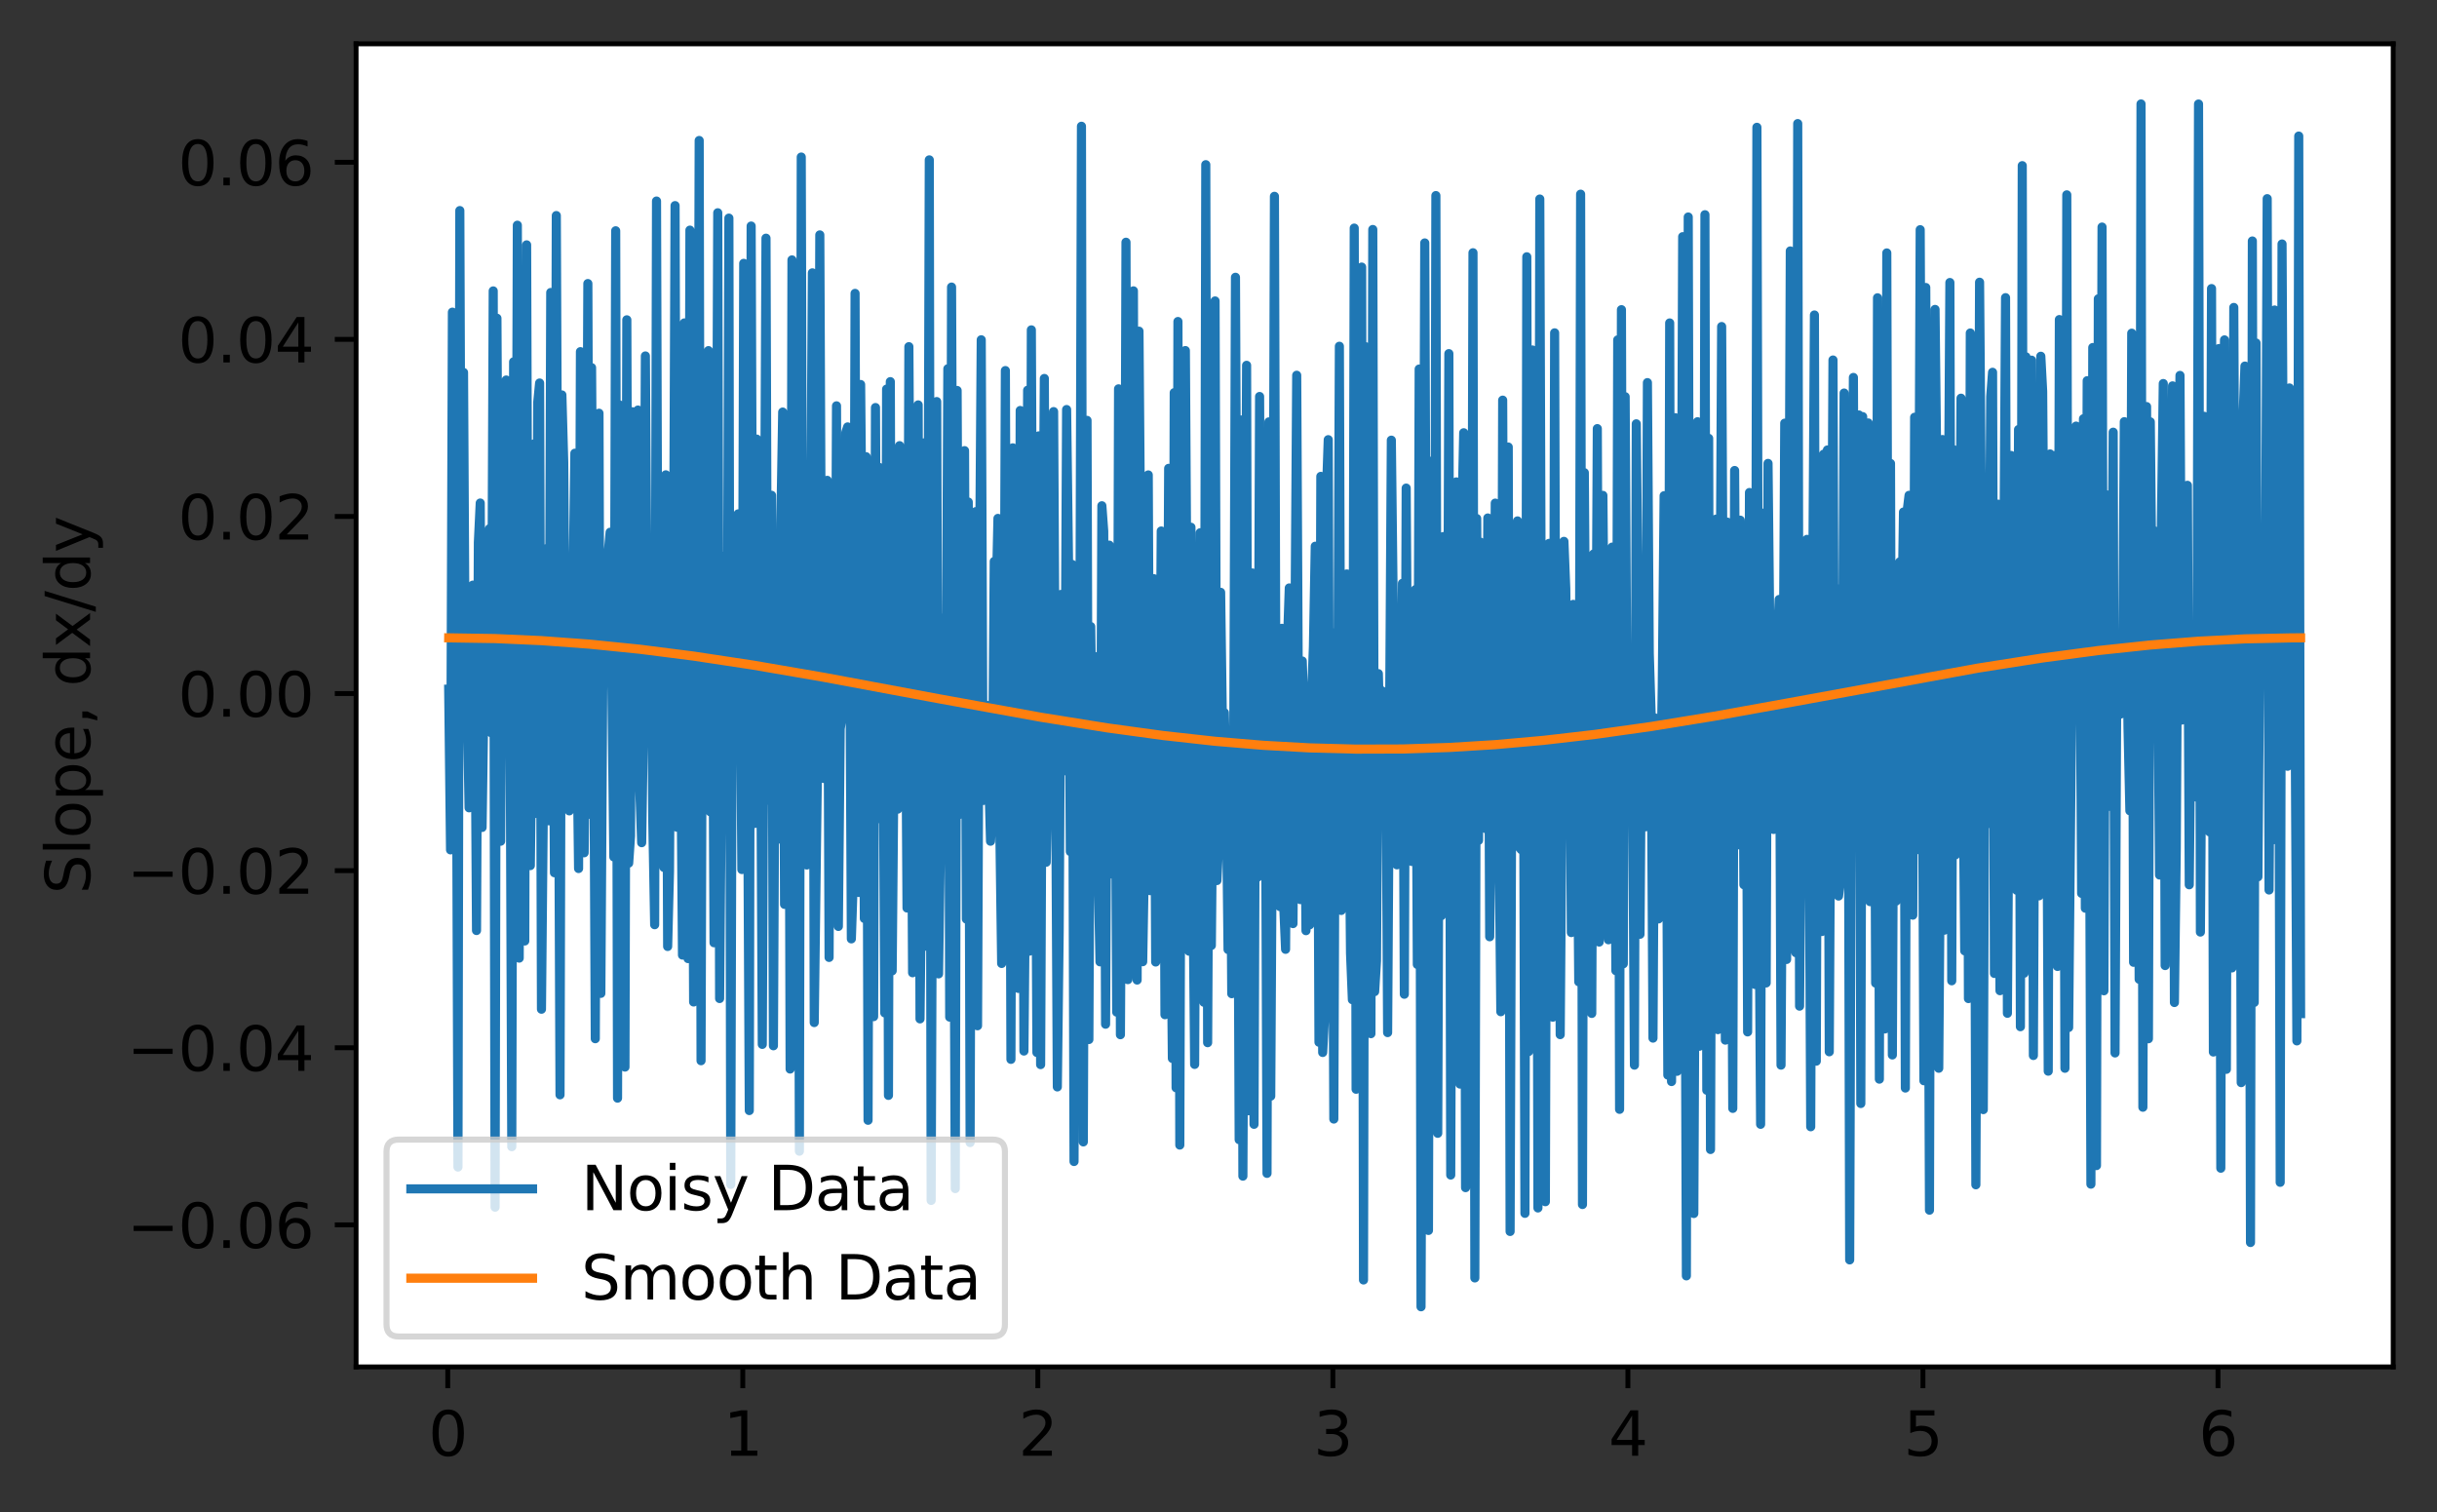 <?xml version="1.0" encoding="utf-8" standalone="no"?>
<!DOCTYPE svg PUBLIC "-//W3C//DTD SVG 1.1//EN"
  "http://www.w3.org/Graphics/SVG/1.1/DTD/svg11.dtd">
<svg xmlns:xlink="http://www.w3.org/1999/xlink" width="400.523pt" height="248.518pt" viewBox="0 0 400.523 248.518" xmlns="http://www.w3.org/2000/svg" version="1.1">
 <rect x="0" y="0" width="400.523" height="248.518" fill="#333333" stroke="none"/>
 <defs>
  <style type="text/css">*{stroke-linejoin: round; stroke-linecap: butt}</style>
 </defs>
 <g id="figure_1">
  <g id="patch_1">
   <path d="M 0 248.518 
L 400.523 248.518 
L 400.523 0 
L 0 0 
L 0 248.518 
z
" style="fill: none"/>
  </g>
  <g id="axes_1">
   <g id="patch_2">
    <path d="M 58.523 224.64 
L 393.323 224.64 
L 393.323 7.2 
L 58.523 7.2 
z
" style="fill: #ffffff"/>
   </g>
   <g id="matplotlib.axis_1">
    <g id="xtick_1">
     <g id="line2d_1">
      <defs>
       <path id="mad107c08b7" d="M 0 0 
L 0 3.5 
" style="stroke: #000000; stroke-width: 0.8"/>
      </defs>
      <g>
       <use xlink:href="#mad107c08b7" x="73.589" y="224.64" style="stroke: #000000; stroke-width: 0.8"/>
      </g>
     </g>
     <g id="text_1">
      <!-- 0 -->
      <g transform="translate(70.408 239.238)scale(0.1 -0.1)">
       <defs>
        <path id="DejaVuSans-30" d="M 2034 4250 
Q 1547 4250 1301 3770 
Q 1056 3291 1056 2328 
Q 1056 1369 1301 889 
Q 1547 409 2034 409 
Q 2525 409 2770 889 
Q 3016 1369 3016 2328 
Q 3016 3291 2770 3770 
Q 2525 4250 2034 4250 
z
M 2034 4750 
Q 2819 4750 3233 4129 
Q 3647 3509 3647 2328 
Q 3647 1150 3233 529 
Q 2819 -91 2034 -91 
Q 1250 -91 836 529 
Q 422 1150 422 2328 
Q 422 3509 836 4129 
Q 1250 4750 2034 4750 
z
" transform="scale(0.016)"/>
       </defs>
       <use xlink:href="#DejaVuSans-30"/>
      </g>
     </g>
    </g>
    <g id="xtick_2">
     <g id="line2d_2">
      <g>
       <use xlink:href="#mad107c08b7" x="122.079" y="224.64" style="stroke: #000000; stroke-width: 0.8"/>
      </g>
     </g>
     <g id="text_2">
      <!-- 1 -->
      <g transform="translate(118.897 239.238)scale(0.1 -0.1)">
       <defs>
        <path id="DejaVuSans-31" d="M 794 531 
L 1825 531 
L 1825 4091 
L 703 3866 
L 703 4441 
L 1819 4666 
L 2450 4666 
L 2450 531 
L 3481 531 
L 3481 0 
L 794 0 
L 794 531 
z
" transform="scale(0.016)"/>
       </defs>
       <use xlink:href="#DejaVuSans-31"/>
      </g>
     </g>
    </g>
    <g id="xtick_3">
     <g id="line2d_3">
      <g>
       <use xlink:href="#mad107c08b7" x="170.568" y="224.64" style="stroke: #000000; stroke-width: 0.8"/>
      </g>
     </g>
     <g id="text_3">
      <!-- 2 -->
      <g transform="translate(167.387 239.238)scale(0.1 -0.1)">
       <defs>
        <path id="DejaVuSans-32" d="M 1228 531 
L 3431 531 
L 3431 0 
L 469 0 
L 469 531 
Q 828 903 1448 1529 
Q 2069 2156 2228 2338 
Q 2531 2678 2651 2914 
Q 2772 3150 2772 3378 
Q 2772 3750 2511 3984 
Q 2250 4219 1831 4219 
Q 1534 4219 1204 4116 
Q 875 4013 500 3803 
L 500 4441 
Q 881 4594 1212 4672 
Q 1544 4750 1819 4750 
Q 2544 4750 2975 4387 
Q 3406 4025 3406 3419 
Q 3406 3131 3298 2873 
Q 3191 2616 2906 2266 
Q 2828 2175 2409 1742 
Q 1991 1309 1228 531 
z
" transform="scale(0.016)"/>
       </defs>
       <use xlink:href="#DejaVuSans-32"/>
      </g>
     </g>
    </g>
    <g id="xtick_4">
     <g id="line2d_4">
      <g>
       <use xlink:href="#mad107c08b7" x="219.058" y="224.64" style="stroke: #000000; stroke-width: 0.8"/>
      </g>
     </g>
     <g id="text_4">
      <!-- 3 -->
      <g transform="translate(215.876 239.238)scale(0.1 -0.1)">
       <defs>
        <path id="DejaVuSans-33" d="M 2597 2516 
Q 3050 2419 3304 2112 
Q 3559 1806 3559 1356 
Q 3559 666 3084 287 
Q 2609 -91 1734 -91 
Q 1441 -91 1130 -33 
Q 819 25 488 141 
L 488 750 
Q 750 597 1062 519 
Q 1375 441 1716 441 
Q 2309 441 2620 675 
Q 2931 909 2931 1356 
Q 2931 1769 2642 2001 
Q 2353 2234 1838 2234 
L 1294 2234 
L 1294 2753 
L 1863 2753 
Q 2328 2753 2575 2939 
Q 2822 3125 2822 3475 
Q 2822 3834 2567 4026 
Q 2313 4219 1838 4219 
Q 1578 4219 1281 4162 
Q 984 4106 628 3988 
L 628 4550 
Q 988 4650 1302 4700 
Q 1616 4750 1894 4750 
Q 2613 4750 3031 4423 
Q 3450 4097 3450 3541 
Q 3450 3153 3228 2886 
Q 3006 2619 2597 2516 
z
" transform="scale(0.016)"/>
       </defs>
       <use xlink:href="#DejaVuSans-33"/>
      </g>
     </g>
    </g>
    <g id="xtick_5">
     <g id="line2d_5">
      <g>
       <use xlink:href="#mad107c08b7" x="267.547" y="224.64" style="stroke: #000000; stroke-width: 0.8"/>
      </g>
     </g>
     <g id="text_5">
      <!-- 4 -->
      <g transform="translate(264.366 239.238)scale(0.1 -0.1)">
       <defs>
        <path id="DejaVuSans-34" d="M 2419 4116 
L 825 1625 
L 2419 1625 
L 2419 4116 
z
M 2253 4666 
L 3047 4666 
L 3047 1625 
L 3713 1625 
L 3713 1100 
L 3047 1100 
L 3047 0 
L 2419 0 
L 2419 1100 
L 313 1100 
L 313 1709 
L 2253 4666 
z
" transform="scale(0.016)"/>
       </defs>
       <use xlink:href="#DejaVuSans-34"/>
      </g>
     </g>
    </g>
    <g id="xtick_6">
     <g id="line2d_6">
      <g>
       <use xlink:href="#mad107c08b7" x="316.037" y="224.64" style="stroke: #000000; stroke-width: 0.8"/>
      </g>
     </g>
     <g id="text_6">
      <!-- 5 -->
      <g transform="translate(312.855 239.238)scale(0.1 -0.1)">
       <defs>
        <path id="DejaVuSans-35" d="M 691 4666 
L 3169 4666 
L 3169 4134 
L 1269 4134 
L 1269 2991 
Q 1406 3038 1543 3061 
Q 1681 3084 1819 3084 
Q 2600 3084 3056 2656 
Q 3513 2228 3513 1497 
Q 3513 744 3044 326 
Q 2575 -91 1722 -91 
Q 1428 -91 1123 -41 
Q 819 9 494 109 
L 494 744 
Q 775 591 1075 516 
Q 1375 441 1709 441 
Q 2250 441 2565 725 
Q 2881 1009 2881 1497 
Q 2881 1984 2565 2268 
Q 2250 2553 1709 2553 
Q 1456 2553 1204 2497 
Q 953 2441 691 2322 
L 691 4666 
z
" transform="scale(0.016)"/>
       </defs>
       <use xlink:href="#DejaVuSans-35"/>
      </g>
     </g>
    </g>
    <g id="xtick_7">
     <g id="line2d_7">
      <g>
       <use xlink:href="#mad107c08b7" x="364.526" y="224.64" style="stroke: #000000; stroke-width: 0.8"/>
      </g>
     </g>
     <g id="text_7">
      <!-- 6 -->
      <g transform="translate(361.345 239.238)scale(0.1 -0.1)">
       <defs>
        <path id="DejaVuSans-36" d="M 2113 2584 
Q 1688 2584 1439 2293 
Q 1191 2003 1191 1497 
Q 1191 994 1439 701 
Q 1688 409 2113 409 
Q 2538 409 2786 701 
Q 3034 994 3034 1497 
Q 3034 2003 2786 2293 
Q 2538 2584 2113 2584 
z
M 3366 4563 
L 3366 3988 
Q 3128 4100 2886 4159 
Q 2644 4219 2406 4219 
Q 1781 4219 1451 3797 
Q 1122 3375 1075 2522 
Q 1259 2794 1537 2939 
Q 1816 3084 2150 3084 
Q 2853 3084 3261 2657 
Q 3669 2231 3669 1497 
Q 3669 778 3244 343 
Q 2819 -91 2113 -91 
Q 1303 -91 875 529 
Q 447 1150 447 2328 
Q 447 3434 972 4092 
Q 1497 4750 2381 4750 
Q 2619 4750 2861 4703 
Q 3103 4656 3366 4563 
z
" transform="scale(0.016)"/>
       </defs>
       <use xlink:href="#DejaVuSans-36"/>
      </g>
     </g>
    </g>
   </g>
   <g id="matplotlib.axis_2">
    <g id="ytick_1">
     <g id="line2d_8">
      <defs>
       <path id="mfb784dd38a" d="M 0 0 
L -3.5 0 
" style="stroke: #000000; stroke-width: 0.8"/>
      </defs>
      <g>
       <use xlink:href="#mfb784dd38a" x="58.523" y="201.29" style="stroke: #000000; stroke-width: 0.8"/>
      </g>
     </g>
     <g id="text_8">
      <!-- −0.06 -->
      <g transform="translate(20.878 205.089)scale(0.1 -0.1)">
       <defs>
        <path id="DejaVuSans-2212" d="M 678 2272 
L 4684 2272 
L 4684 1741 
L 678 1741 
L 678 2272 
z
" transform="scale(0.016)"/>
        <path id="DejaVuSans-2e" d="M 684 794 
L 1344 794 
L 1344 0 
L 684 0 
L 684 794 
z
" transform="scale(0.016)"/>
       </defs>
       <use xlink:href="#DejaVuSans-2212"/>
       <use xlink:href="#DejaVuSans-30" x="83.789"/>
       <use xlink:href="#DejaVuSans-2e" x="147.412"/>
       <use xlink:href="#DejaVuSans-30" x="179.199"/>
       <use xlink:href="#DejaVuSans-36" x="242.822"/>
      </g>
     </g>
    </g>
    <g id="ytick_2">
     <g id="line2d_9">
      <g>
       <use xlink:href="#mfb784dd38a" x="58.523" y="172.186" style="stroke: #000000; stroke-width: 0.8"/>
      </g>
     </g>
     <g id="text_9">
      <!-- −0.04 -->
      <g transform="translate(20.878 175.985)scale(0.1 -0.1)">
       <use xlink:href="#DejaVuSans-2212"/>
       <use xlink:href="#DejaVuSans-30" x="83.789"/>
       <use xlink:href="#DejaVuSans-2e" x="147.412"/>
       <use xlink:href="#DejaVuSans-30" x="179.199"/>
       <use xlink:href="#DejaVuSans-34" x="242.822"/>
      </g>
     </g>
    </g>
    <g id="ytick_3">
     <g id="line2d_10">
      <g>
       <use xlink:href="#mfb784dd38a" x="58.523" y="143.081" style="stroke: #000000; stroke-width: 0.8"/>
      </g>
     </g>
     <g id="text_10">
      <!-- −0.02 -->
      <g transform="translate(20.878 146.88)scale(0.1 -0.1)">
       <use xlink:href="#DejaVuSans-2212"/>
       <use xlink:href="#DejaVuSans-30" x="83.789"/>
       <use xlink:href="#DejaVuSans-2e" x="147.412"/>
       <use xlink:href="#DejaVuSans-30" x="179.199"/>
       <use xlink:href="#DejaVuSans-32" x="242.822"/>
      </g>
     </g>
    </g>
    <g id="ytick_4">
     <g id="line2d_11">
      <g>
       <use xlink:href="#mfb784dd38a" x="58.523" y="113.977" style="stroke: #000000; stroke-width: 0.8"/>
      </g>
     </g>
     <g id="text_11">
      <!-- 0.00 -->
      <g transform="translate(29.258 117.776)scale(0.1 -0.1)">
       <use xlink:href="#DejaVuSans-30"/>
       <use xlink:href="#DejaVuSans-2e" x="63.623"/>
       <use xlink:href="#DejaVuSans-30" x="95.41"/>
       <use xlink:href="#DejaVuSans-30" x="159.033"/>
      </g>
     </g>
    </g>
    <g id="ytick_5">
     <g id="line2d_12">
      <g>
       <use xlink:href="#mfb784dd38a" x="58.523" y="84.872" style="stroke: #000000; stroke-width: 0.8"/>
      </g>
     </g>
     <g id="text_12">
      <!-- 0.02 -->
      <g transform="translate(29.258 88.672)scale(0.1 -0.1)">
       <use xlink:href="#DejaVuSans-30"/>
       <use xlink:href="#DejaVuSans-2e" x="63.623"/>
       <use xlink:href="#DejaVuSans-30" x="95.41"/>
       <use xlink:href="#DejaVuSans-32" x="159.033"/>
      </g>
     </g>
    </g>
    <g id="ytick_6">
     <g id="line2d_13">
      <g>
       <use xlink:href="#mfb784dd38a" x="58.523" y="55.768" style="stroke: #000000; stroke-width: 0.8"/>
      </g>
     </g>
     <g id="text_13">
      <!-- 0.04 -->
      <g transform="translate(29.258 59.567)scale(0.1 -0.1)">
       <use xlink:href="#DejaVuSans-30"/>
       <use xlink:href="#DejaVuSans-2e" x="63.623"/>
       <use xlink:href="#DejaVuSans-30" x="95.41"/>
       <use xlink:href="#DejaVuSans-34" x="159.033"/>
      </g>
     </g>
    </g>
    <g id="ytick_7">
     <g id="line2d_14">
      <g>
       <use xlink:href="#mfb784dd38a" x="58.523" y="26.663" style="stroke: #000000; stroke-width: 0.8"/>
      </g>
     </g>
     <g id="text_14">
      <!-- 0.06 -->
      <g transform="translate(29.258 30.463)scale(0.1 -0.1)">
       <use xlink:href="#DejaVuSans-30"/>
       <use xlink:href="#DejaVuSans-2e" x="63.623"/>
       <use xlink:href="#DejaVuSans-30" x="95.41"/>
       <use xlink:href="#DejaVuSans-36" x="159.033"/>
      </g>
     </g>
    </g>
    <g id="text_15">
     <!-- Slope, dx/dy -->
     <g transform="translate(14.798 146.923)rotate(-90)scale(0.1 -0.1)">
      <defs>
       <path id="DejaVuSans-53" d="M 3425 4513 
L 3425 3897 
Q 3066 4069 2747 4153 
Q 2428 4238 2131 4238 
Q 1616 4238 1336 4038 
Q 1056 3838 1056 3469 
Q 1056 3159 1242 3001 
Q 1428 2844 1947 2747 
L 2328 2669 
Q 3034 2534 3370 2195 
Q 3706 1856 3706 1288 
Q 3706 609 3251 259 
Q 2797 -91 1919 -91 
Q 1588 -91 1214 -16 
Q 841 59 441 206 
L 441 856 
Q 825 641 1194 531 
Q 1563 422 1919 422 
Q 2459 422 2753 634 
Q 3047 847 3047 1241 
Q 3047 1584 2836 1778 
Q 2625 1972 2144 2069 
L 1759 2144 
Q 1053 2284 737 2584 
Q 422 2884 422 3419 
Q 422 4038 858 4394 
Q 1294 4750 2059 4750 
Q 2388 4750 2728 4690 
Q 3069 4631 3425 4513 
z
" transform="scale(0.016)"/>
       <path id="DejaVuSans-6c" d="M 603 4863 
L 1178 4863 
L 1178 0 
L 603 0 
L 603 4863 
z
" transform="scale(0.016)"/>
       <path id="DejaVuSans-6f" d="M 1959 3097 
Q 1497 3097 1228 2736 
Q 959 2375 959 1747 
Q 959 1119 1226 758 
Q 1494 397 1959 397 
Q 2419 397 2687 759 
Q 2956 1122 2956 1747 
Q 2956 2369 2687 2733 
Q 2419 3097 1959 3097 
z
M 1959 3584 
Q 2709 3584 3137 3096 
Q 3566 2609 3566 1747 
Q 3566 888 3137 398 
Q 2709 -91 1959 -91 
Q 1206 -91 779 398 
Q 353 888 353 1747 
Q 353 2609 779 3096 
Q 1206 3584 1959 3584 
z
" transform="scale(0.016)"/>
       <path id="DejaVuSans-70" d="M 1159 525 
L 1159 -1331 
L 581 -1331 
L 581 3500 
L 1159 3500 
L 1159 2969 
Q 1341 3281 1617 3432 
Q 1894 3584 2278 3584 
Q 2916 3584 3314 3078 
Q 3713 2572 3713 1747 
Q 3713 922 3314 415 
Q 2916 -91 2278 -91 
Q 1894 -91 1617 61 
Q 1341 213 1159 525 
z
M 3116 1747 
Q 3116 2381 2855 2742 
Q 2594 3103 2138 3103 
Q 1681 3103 1420 2742 
Q 1159 2381 1159 1747 
Q 1159 1113 1420 752 
Q 1681 391 2138 391 
Q 2594 391 2855 752 
Q 3116 1113 3116 1747 
z
" transform="scale(0.016)"/>
       <path id="DejaVuSans-65" d="M 3597 1894 
L 3597 1613 
L 953 1613 
Q 991 1019 1311 708 
Q 1631 397 2203 397 
Q 2534 397 2845 478 
Q 3156 559 3463 722 
L 3463 178 
Q 3153 47 2828 -22 
Q 2503 -91 2169 -91 
Q 1331 -91 842 396 
Q 353 884 353 1716 
Q 353 2575 817 3079 
Q 1281 3584 2069 3584 
Q 2775 3584 3186 3129 
Q 3597 2675 3597 1894 
z
M 3022 2063 
Q 3016 2534 2758 2815 
Q 2500 3097 2075 3097 
Q 1594 3097 1305 2825 
Q 1016 2553 972 2059 
L 3022 2063 
z
" transform="scale(0.016)"/>
       <path id="DejaVuSans-2c" d="M 750 794 
L 1409 794 
L 1409 256 
L 897 -744 
L 494 -744 
L 750 256 
L 750 794 
z
" transform="scale(0.016)"/>
       <path id="DejaVuSans-20" transform="scale(0.016)"/>
       <path id="DejaVuSans-64" d="M 2906 2969 
L 2906 4863 
L 3481 4863 
L 3481 0 
L 2906 0 
L 2906 525 
Q 2725 213 2448 61 
Q 2172 -91 1784 -91 
Q 1150 -91 751 415 
Q 353 922 353 1747 
Q 353 2572 751 3078 
Q 1150 3584 1784 3584 
Q 2172 3584 2448 3432 
Q 2725 3281 2906 2969 
z
M 947 1747 
Q 947 1113 1208 752 
Q 1469 391 1925 391 
Q 2381 391 2643 752 
Q 2906 1113 2906 1747 
Q 2906 2381 2643 2742 
Q 2381 3103 1925 3103 
Q 1469 3103 1208 2742 
Q 947 2381 947 1747 
z
" transform="scale(0.016)"/>
       <path id="DejaVuSans-78" d="M 3513 3500 
L 2247 1797 
L 3578 0 
L 2900 0 
L 1881 1375 
L 863 0 
L 184 0 
L 1544 1831 
L 300 3500 
L 978 3500 
L 1906 2253 
L 2834 3500 
L 3513 3500 
z
" transform="scale(0.016)"/>
       <path id="DejaVuSans-2f" d="M 1625 4666 
L 2156 4666 
L 531 -594 
L 0 -594 
L 1625 4666 
z
" transform="scale(0.016)"/>
       <path id="DejaVuSans-79" d="M 2059 -325 
Q 1816 -950 1584 -1140 
Q 1353 -1331 966 -1331 
L 506 -1331 
L 506 -850 
L 844 -850 
Q 1081 -850 1212 -737 
Q 1344 -625 1503 -206 
L 1606 56 
L 191 3500 
L 800 3500 
L 1894 763 
L 2988 3500 
L 3597 3500 
L 2059 -325 
z
" transform="scale(0.016)"/>
      </defs>
      <use xlink:href="#DejaVuSans-53"/>
      <use xlink:href="#DejaVuSans-6c" x="63.477"/>
      <use xlink:href="#DejaVuSans-6f" x="91.26"/>
      <use xlink:href="#DejaVuSans-70" x="152.441"/>
      <use xlink:href="#DejaVuSans-65" x="215.918"/>
      <use xlink:href="#DejaVuSans-2c" x="277.441"/>
      <use xlink:href="#DejaVuSans-20" x="309.229"/>
      <use xlink:href="#DejaVuSans-64" x="341.016"/>
      <use xlink:href="#DejaVuSans-78" x="404.492"/>
      <use xlink:href="#DejaVuSans-2f" x="463.672"/>
      <use xlink:href="#DejaVuSans-64" x="497.363"/>
      <use xlink:href="#DejaVuSans-79" x="560.84"/>
     </g>
    </g>
   </g>
   <g id="line2d_15">
    <path d="M 73.742 113.258 
L 74.047 139.67 
L 74.352 51.302 
L 74.657 93.734 
L 74.962 103.125 
L 75.266 191.795 
L 75.571 34.605 
L 75.876 118.841 
L 76.181 61.206 
L 76.486 115.973 
L 76.791 115.788 
L 77.096 132.759 
L 77.401 109.516 
L 77.706 96.164 
L 78.011 105.744 
L 78.316 152.923 
L 78.621 89.132 
L 78.926 82.668 
L 79.231 135.986 
L 79.841 93.086 
L 80.146 88.089 
L 80.451 86.881 
L 80.756 120.439 
L 81.061 47.809 
L 81.366 198.388 
L 81.671 52.299 
L 81.976 108.322 
L 82.281 138.248 
L 82.586 88.319 
L 82.891 104.01 
L 83.196 62.453 
L 83.501 80.687 
L 83.806 109.249 
L 84.111 188.45 
L 84.416 59.465 
L 84.721 133.307 
L 85.026 37.013 
L 85.331 157.458 
L 85.636 78.245 
L 85.941 102.436 
L 86.246 154.641 
L 86.551 40.241 
L 86.855 134.037 
L 87.16 142.251 
L 87.465 116.871 
L 87.77 72.951 
L 88.075 133.684 
L 88.38 66.09 
L 88.685 62.946 
L 88.99 165.855 
L 89.6 99.529 
L 89.905 90.122 
L 90.21 134.893 
L 90.515 48.07 
L 91.125 143.427 
L 91.43 35.425 
L 92.04 179.924 
L 92.345 64.904 
L 92.65 76.005 
L 92.955 117.455 
L 93.565 133.259 
L 93.87 106.792 
L 94.175 97.034 
L 94.48 74.484 
L 94.785 117.995 
L 95.09 142.734 
L 95.395 57.792 
L 95.7 108.376 
L 96.005 140.147 
L 96.31 113.134 
L 96.615 46.599 
L 96.92 133.819 
L 97.225 60.416 
L 97.53 106.558 
L 97.835 170.702 
L 98.14 91.061 
L 98.444 67.91 
L 98.749 163.253 
L 99.054 113.55 
L 99.359 94.76 
L 99.664 110.456 
L 99.969 90.754 
L 100.274 87.471 
L 100.884 140.832 
L 101.189 37.928 
L 101.494 180.47 
L 101.799 66.539 
L 102.104 67.418 
L 102.409 101.869 
L 102.714 175.363 
L 103.019 52.559 
L 103.324 141.849 
L 103.629 137.387 
L 103.934 67.662 
L 104.544 117.578 
L 104.849 67.39 
L 105.154 129.792 
L 105.459 138.489 
L 105.764 118.729 
L 106.069 58.499 
L 106.374 105.363 
L 106.679 107.419 
L 106.984 92.557 
L 107.289 135.023 
L 107.594 151.969 
L 107.899 33.04 
L 108.204 131.747 
L 108.509 92.955 
L 108.814 85.408 
L 109.119 142.558 
L 109.424 78.034 
L 109.729 155.545 
L 110.033 143.197 
L 110.338 91.415 
L 110.643 109.471 
L 110.948 33.79 
L 111.253 135.946 
L 111.558 82.857 
L 112.168 156.957 
L 112.473 53.07 
L 113.083 157.537 
L 113.388 37.821 
L 113.998 164.666 
L 114.303 118.992 
L 114.608 126.142 
L 114.913 23.087 
L 115.218 174.319 
L 115.523 74.924 
L 115.828 123.879 
L 116.133 132.998 
L 116.438 57.621 
L 116.743 133.417 
L 117.048 91.353 
L 117.353 154.934 
L 117.658 110.757 
L 117.963 34.966 
L 118.268 164.1 
L 118.573 126.42 
L 118.878 104.899 
L 119.183 91.34 
L 119.488 127.879 
L 119.793 35.847 
L 120.098 194.648 
L 120.403 87.86 
L 120.708 87.333 
L 121.013 116.268 
L 121.317 84.452 
L 121.622 102.858 
L 121.927 142.899 
L 122.232 43.28 
L 122.537 107.865 
L 122.842 122.088 
L 123.147 182.51 
L 123.452 37.149 
L 123.757 120.366 
L 124.062 135.33 
L 124.367 72.16 
L 124.672 109.756 
L 124.977 111.535 
L 125.282 171.633 
L 125.892 39.145 
L 126.197 131.507 
L 126.502 127.121 
L 126.807 81.399 
L 127.112 171.862 
L 127.417 108.916 
L 127.722 106.617 
L 128.027 137.891 
L 128.332 85.977 
L 128.637 67.719 
L 128.942 148.625 
L 129.552 68.981 
L 129.857 175.687 
L 130.162 42.714 
L 130.467 158.568 
L 130.772 71.443 
L 131.077 83.307 
L 131.382 189.188 
L 131.687 25.809 
L 131.992 136.793 
L 132.297 121.465 
L 132.602 142.155 
L 132.906 128.808 
L 133.211 93.799 
L 133.516 44.843 
L 133.821 168.051 
L 134.431 119.657 
L 134.736 38.604 
L 135.041 108.209 
L 135.346 127.929 
L 135.651 117.683 
L 135.956 78.939 
L 136.261 157.344 
L 136.566 84.921 
L 136.871 140.958 
L 137.176 135.376 
L 137.481 66.695 
L 137.786 152.251 
L 138.091 119.763 
L 138.701 115.615 
L 139.006 71.077 
L 139.311 70.16 
L 139.616 94.631 
L 139.921 154.295 
L 140.226 144.866 
L 140.531 48.217 
L 140.836 142.654 
L 141.141 146.67 
L 141.446 63.191 
L 141.751 96.88 
L 142.056 150.943 
L 142.361 75.061 
L 142.666 184.107 
L 142.971 84.371 
L 143.276 98.909 
L 143.581 167.075 
L 143.886 66.977 
L 144.191 134.588 
L 144.495 76.812 
L 144.8 84.321 
L 145.105 111.858 
L 145.41 166.464 
L 145.715 63.947 
L 146.02 180.017 
L 146.325 62.72 
L 146.63 159.545 
L 146.935 124.473 
L 147.24 106.415 
L 147.545 132.981 
L 147.85 73.24 
L 148.155 109.54 
L 148.46 127.45 
L 148.765 101.72 
L 149.07 149.22 
L 149.375 56.974 
L 149.985 159.862 
L 150.29 72.11 
L 150.595 131.299 
L 150.9 66.544 
L 151.205 167.445 
L 151.51 139.592 
L 151.815 72.785 
L 152.12 155.492 
L 152.425 128.844 
L 152.73 26.275 
L 153.035 197.277 
L 153.34 112.472 
L 153.95 65.994 
L 154.255 160.049 
L 154.56 138.64 
L 154.865 127.431 
L 155.17 101.494 
L 155.475 121.072 
L 155.78 60.599 
L 156.084 167.153 
L 156.389 47.179 
L 156.999 195.335 
L 157.304 64.171 
L 157.609 133.888 
L 157.914 96.546 
L 158.219 126.459 
L 158.524 74.061 
L 158.829 151.045 
L 159.134 82.5 
L 159.439 187.77 
L 159.744 86.393 
L 160.049 122.517 
L 160.354 84.087 
L 160.659 168.575 
L 160.964 97.479 
L 161.269 55.841 
L 161.574 131.557 
L 161.879 120.204 
L 162.184 115.918 
L 162.794 138.248 
L 163.099 132.172 
L 163.404 92.261 
L 163.709 98.936 
L 164.014 85.193 
L 164.319 136.052 
L 164.624 158.337 
L 164.929 134.513 
L 165.234 60.901 
L 165.539 150.391 
L 165.844 79.619 
L 166.149 174.095 
L 166.454 73.601 
L 166.759 102.225 
L 167.064 146.998 
L 167.369 162.439 
L 167.673 67.46 
L 167.978 83.578 
L 168.283 172.728 
L 168.588 139.537 
L 168.893 64.13 
L 169.198 156.316 
L 169.503 54.212 
L 169.808 125.721 
L 170.113 113.25 
L 170.418 172.967 
L 170.723 71.633 
L 171.028 174.959 
L 171.333 105.171 
L 171.638 62.198 
L 171.943 141.701 
L 172.248 124.983 
L 172.553 130.59 
L 172.858 119.406 
L 173.163 67.644 
L 173.773 178.625 
L 174.078 152.95 
L 174.383 97.694 
L 174.688 124.452 
L 174.993 126.674 
L 175.298 67.304 
L 175.603 91.712 
L 175.908 139.949 
L 176.213 92.76 
L 176.518 190.882 
L 176.823 101.963 
L 177.128 153.18 
L 177.433 121.581 
L 177.738 20.749 
L 178.043 187.661 
L 178.348 105.22 
L 178.653 69.084 
L 178.958 170.838 
L 179.262 102.967 
L 179.567 124.839 
L 179.872 119.535 
L 180.177 107.93 
L 180.482 143.15 
L 180.787 158.069 
L 181.092 83.117 
L 181.397 87.283 
L 181.702 168.319 
L 182.007 105.86 
L 182.312 89.589 
L 182.617 143.622 
L 182.922 111.362 
L 183.227 108.242 
L 183.532 166.333 
L 183.837 63.902 
L 184.142 170.045 
L 184.447 114.858 
L 184.752 132.497 
L 185.057 39.81 
L 185.362 160.992 
L 185.667 144.639 
L 185.972 142.419 
L 186.277 47.799 
L 186.582 156.017 
L 186.887 161.061 
L 187.192 54.425 
L 187.497 93.548 
L 187.802 158.046 
L 188.107 140.254 
L 188.717 78.051 
L 189.022 146.368 
L 189.327 136.31 
L 189.632 95.1 
L 189.937 158.097 
L 190.242 111.052 
L 190.547 131.593 
L 190.851 87.265 
L 191.156 94.76 
L 191.461 166.756 
L 191.766 138.049 
L 192.071 76.97 
L 192.376 142.921 
L 192.681 173.946 
L 192.986 64.531 
L 193.291 178.766 
L 193.596 52.839 
L 193.901 188.182 
L 194.206 90.712 
L 194.511 134.032 
L 194.816 57.612 
L 195.426 156.322 
L 195.731 86.647 
L 196.036 142.672 
L 196.341 174.926 
L 196.646 103.972 
L 196.951 130.587 
L 197.256 87.552 
L 197.866 164.712 
L 198.171 27.063 
L 198.476 171.355 
L 198.781 112.136 
L 199.086 155.383 
L 199.391 122.719 
L 199.696 49.459 
L 200.001 144.714 
L 200.306 138.102 
L 200.611 97.342 
L 200.916 119.832 
L 201.221 117.11 
L 201.526 128.933 
L 201.831 156.045 
L 202.135 120.664 
L 202.44 163.305 
L 202.745 128.477 
L 203.05 45.568 
L 203.66 187.293 
L 203.965 69.021 
L 204.27 193.286 
L 204.88 60.036 
L 205.185 182.545 
L 205.49 104.454 
L 205.795 94.157 
L 206.1 184.769 
L 206.405 98.8 
L 206.71 144.148 
L 207.015 65.159 
L 207.32 133.862 
L 207.625 100.219 
L 207.93 112.252 
L 208.235 192.831 
L 208.54 69.336 
L 208.845 180.141 
L 209.15 127.131 
L 209.455 32.263 
L 209.76 138.937 
L 210.065 130.524 
L 210.37 148.993 
L 210.675 103.26 
L 210.98 148.814 
L 211.285 156.011 
L 211.59 105.871 
L 211.895 96.624 
L 212.2 139.851 
L 212.505 151.785 
L 213.115 61.67 
L 213.42 121.87 
L 213.724 147.841 
L 214.029 108.633 
L 214.334 117.981 
L 214.639 152.947 
L 214.944 130.609 
L 215.249 151.983 
L 215.554 114.643 
L 215.859 106.344 
L 216.164 89.769 
L 216.469 99.854 
L 216.774 171.279 
L 217.079 78.288 
L 217.384 172.964 
L 217.689 167.032 
L 217.994 81.199 
L 218.299 72.257 
L 218.604 159.033 
L 218.909 114.216 
L 219.214 183.906 
L 219.519 103.917 
L 219.824 127.835 
L 220.129 56.904 
L 220.434 149.624 
L 220.739 120.874 
L 221.044 120.421 
L 221.349 94.325 
L 221.959 156.652 
L 222.264 164.292 
L 222.569 37.485 
L 222.874 179.007 
L 223.179 100.175 
L 223.484 174.231 
L 223.789 43.892 
L 224.094 210.349 
L 224.399 56.96 
L 224.704 143.004 
L 225.009 124.139 
L 225.313 169.875 
L 225.618 37.714 
L 225.923 162.964 
L 226.228 157.904 
L 226.533 110.708 
L 226.838 122.996 
L 227.143 113.537 
L 227.448 116.175 
L 227.753 116.621 
L 228.058 169.698 
L 228.668 72.339 
L 228.973 99.171 
L 229.278 138.161 
L 229.583 142.126 
L 229.888 103.037 
L 230.193 135.738 
L 230.498 95.862 
L 230.803 163.396 
L 231.108 80.215 
L 231.413 127.269 
L 231.718 138.521 
L 232.023 141.572 
L 232.633 96.893 
L 232.938 158.501 
L 233.243 60.649 
L 233.548 214.756 
L 234.158 39.924 
L 234.768 202.213 
L 235.073 75.798 
L 235.683 168.281 
L 235.988 32.141 
L 236.293 186.247 
L 236.598 102.241 
L 236.902 150.478 
L 237.207 88.175 
L 237.512 135.905 
L 237.817 145.552 
L 238.122 58.116 
L 238.427 193.106 
L 238.732 104.983 
L 239.037 148.421 
L 239.342 79.2 
L 239.647 116.013 
L 239.952 178.157 
L 240.257 85.355 
L 240.562 71.12 
L 240.867 195.178 
L 241.172 125.985 
L 241.477 100.02 
L 241.782 149.743 
L 242.087 41.536 
L 242.392 210.015 
L 242.697 85.216 
L 243.002 138.113 
L 243.307 89.101 
L 243.612 132.118 
L 243.917 124.728 
L 244.222 136.195 
L 244.527 85.125 
L 244.832 153.947 
L 245.137 130.151 
L 245.442 129.629 
L 245.747 82.685 
L 246.357 136.226 
L 246.662 166.267 
L 246.967 65.762 
L 247.272 143.935 
L 247.577 126.271 
L 247.882 73.466 
L 248.187 202.381 
L 248.491 117.194 
L 248.796 123.546 
L 249.101 89.321 
L 249.406 85.606 
L 249.711 139.231 
L 250.016 139.628 
L 250.321 98.363 
L 250.626 199.401 
L 250.931 42.2 
L 251.236 172.817 
L 251.541 141.258 
L 251.846 57.516 
L 252.151 165.193 
L 252.456 69.515 
L 252.761 198.517 
L 253.066 32.708 
L 253.371 122.046 
L 253.676 133.894 
L 253.981 197.489 
L 254.286 94.556 
L 254.591 89.301 
L 254.896 137.551 
L 255.201 167.163 
L 255.506 54.701 
L 255.811 157.754 
L 256.116 105.889 
L 256.421 170.032 
L 257.031 88.969 
L 257.336 96.75 
L 257.641 127.797 
L 257.946 100.211 
L 258.251 153.262 
L 258.556 99.325 
L 258.861 133.405 
L 259.166 125.911 
L 259.471 161.35 
L 259.776 31.91 
L 260.08 197.951 
L 260.385 77.679 
L 260.69 122.882 
L 260.995 136.33 
L 261.3 113.098 
L 261.605 166.546 
L 261.91 91.041 
L 262.215 128.913 
L 262.52 70.438 
L 262.825 154.818 
L 263.13 139.437 
L 263.435 81.413 
L 264.045 149.519 
L 264.35 154.442 
L 264.96 89.913 
L 265.265 112.839 
L 265.57 159.52 
L 265.875 55.857 
L 266.18 182.311 
L 266.485 50.893 
L 266.79 158.393 
L 267.095 65.194 
L 267.4 119.959 
L 268.01 134.103 
L 268.315 128.245 
L 268.62 175.048 
L 268.925 69.651 
L 269.23 100.672 
L 269.535 153.54 
L 269.84 111.121 
L 270.45 135.875 
L 270.755 62.881 
L 271.06 107.409 
L 271.365 117.44 
L 271.669 170.604 
L 271.974 117.975 
L 272.279 118.686 
L 272.584 151.016 
L 273.194 112.93 
L 273.499 81.464 
L 273.804 111.693 
L 274.109 176.679 
L 274.414 53.073 
L 274.719 177.741 
L 275.024 77.567 
L 275.329 68.648 
L 275.634 176.06 
L 275.939 152.211 
L 276.244 118.524 
L 276.549 38.897 
L 277.159 209.677 
L 277.464 35.662 
L 277.769 147.032 
L 278.074 73.4 
L 278.379 199.429 
L 278.989 69.31 
L 279.294 171.942 
L 279.599 76.287 
L 279.904 158.882 
L 280.209 35.287 
L 280.514 179.173 
L 280.819 72.035 
L 281.124 188.909 
L 281.429 102.342 
L 281.734 114.126 
L 282.039 85.314 
L 282.344 169.212 
L 282.953 53.664 
L 283.563 170.936 
L 283.868 85.802 
L 284.173 92.343 
L 284.478 121.814 
L 284.783 182.153 
L 285.088 77.322 
L 285.393 127.888 
L 285.698 138.837 
L 286.003 85.485 
L 286.308 93.663 
L 286.613 145.403 
L 286.918 88.806 
L 287.223 169.584 
L 287.528 80.941 
L 287.833 124.901 
L 288.138 106.12 
L 288.443 161.787 
L 288.748 20.921 
L 289.053 140.155 
L 289.358 184.77 
L 289.663 84.33 
L 289.968 101.42 
L 290.273 161.539 
L 290.578 76.156 
L 290.883 105.383 
L 291.493 136.312 
L 291.798 112.922 
L 292.408 98.52 
L 292.713 175.045 
L 293.323 69.545 
L 293.628 157.68 
L 293.933 117.454 
L 294.238 41.24 
L 294.542 115.673 
L 294.847 155.462 
L 295.152 156.568 
L 295.457 20.309 
L 295.762 165.352 
L 296.372 91.519 
L 296.677 115.084 
L 296.982 88.642 
L 297.287 122.353 
L 297.592 185.172 
L 297.897 101.153 
L 298.202 51.766 
L 298.507 174.392 
L 298.812 83.974 
L 299.422 153.086 
L 299.727 74.632 
L 300.032 119.351 
L 300.337 73.951 
L 300.642 172.85 
L 301.252 59.164 
L 301.557 141.091 
L 301.862 96.738 
L 302.167 147.257 
L 302.472 144.708 
L 302.777 123.492 
L 303.082 64.591 
L 303.387 101.392 
L 303.692 89.825 
L 303.997 207.052 
L 304.302 113.574 
L 304.607 62.031 
L 304.912 133.558 
L 305.217 123.188 
L 305.522 68.2 
L 305.827 181.352 
L 306.131 68.467 
L 306.436 128.69 
L 306.741 92.282 
L 307.046 69.51 
L 307.351 148.18 
L 307.656 134.85 
L 307.961 89.556 
L 308.266 161.568 
L 308.571 48.94 
L 308.876 177.348 
L 309.181 63.343 
L 309.486 92.263 
L 309.791 169.1 
L 310.096 41.567 
L 310.401 156.249 
L 310.706 76.164 
L 311.011 173.372 
L 311.316 102.716 
L 311.621 148.095 
L 311.926 101.711 
L 312.231 92.339 
L 312.536 105.064 
L 312.841 84.15 
L 313.146 178.806 
L 313.451 83.924 
L 313.756 81.403 
L 314.061 129.279 
L 314.366 150.398 
L 314.671 68.573 
L 314.976 139.664 
L 315.281 111.527 
L 315.586 37.748 
L 316.196 177.612 
L 316.501 47.247 
L 317.111 198.881 
L 317.416 82.565 
L 317.72 140.793 
L 318.025 50.852 
L 318.33 78.704 
L 318.635 175.558 
L 318.94 134.573 
L 319.245 72.235 
L 319.55 152.87 
L 319.855 100.707 
L 320.16 95.863 
L 320.465 46.429 
L 320.77 161.183 
L 321.075 73.897 
L 321.38 140.487 
L 321.685 100.425 
L 321.99 119.873 
L 322.295 65.44 
L 322.6 123.976 
L 322.905 156.266 
L 323.21 66.696 
L 323.515 164.107 
L 323.82 54.725 
L 324.125 91.279 
L 324.43 105.838 
L 324.735 194.71 
L 325.345 46.38 
L 325.65 85.349 
L 325.955 182.356 
L 326.26 108.632 
L 326.565 135.428 
L 326.87 110.46 
L 327.175 65.201 
L 327.48 61.183 
L 327.785 159.978 
L 328.09 90.152 
L 328.395 82.858 
L 328.7 162.811 
L 329.005 117.361 
L 329.309 96.821 
L 329.614 48.918 
L 329.919 166.523 
L 330.529 74.853 
L 330.834 114.317 
L 331.139 110.648 
L 331.444 146.303 
L 331.749 70.589 
L 332.054 168.729 
L 332.359 27.223 
L 332.664 159.938 
L 332.969 58.639 
L 333.579 150.375 
L 333.884 59.19 
L 334.189 173.461 
L 334.494 105.787 
L 334.799 94.023 
L 335.104 147.226 
L 335.409 58.547 
L 335.714 64.323 
L 336.019 106.326 
L 336.324 111.855 
L 336.629 176.04 
L 336.934 74.603 
L 337.239 119.742 
L 337.544 122.046 
L 337.849 74.838 
L 338.154 158.83 
L 338.459 52.518 
L 338.764 131.243 
L 339.069 67.289 
L 339.374 175.562 
L 339.679 32.021 
L 339.984 168.864 
L 340.898 71.259 
L 341.203 70.025 
L 341.508 112.956 
L 341.813 96.124 
L 342.118 146.818 
L 342.423 68.814 
L 342.728 149.256 
L 343.033 62.564 
L 343.338 108.761 
L 343.643 194.606 
L 343.948 57.114 
L 344.253 69.395 
L 344.558 191.553 
L 344.863 49.105 
L 345.168 143.42 
L 345.473 37.316 
L 345.778 162.827 
L 346.083 81.27 
L 346.388 81.817 
L 346.693 132.514 
L 346.998 113.424 
L 347.303 71.026 
L 347.608 173.042 
L 347.913 107.591 
L 348.218 107.07 
L 348.523 117.356 
L 348.828 114.029 
L 349.133 69.299 
L 349.743 119.635 
L 350.048 133.246 
L 350.353 54.756 
L 350.658 158.146 
L 350.963 86.778 
L 351.268 84.873 
L 351.573 160.932 
L 351.878 17.084 
L 352.183 181.963 
L 352.487 91.284 
L 352.792 66.814 
L 353.097 170.709 
L 353.402 69.327 
L 353.707 99.888 
L 354.012 87.203 
L 354.317 111.221 
L 354.622 107.673 
L 354.927 143.8 
L 355.232 85.877 
L 355.537 63.031 
L 355.842 158.68 
L 356.147 100.592 
L 356.452 87.578 
L 356.757 101.03 
L 357.062 63.415 
L 357.367 164.755 
L 357.672 139.304 
L 357.977 86.034 
L 358.282 61.697 
L 358.587 118.339 
L 359.502 79.756 
L 359.807 145.407 
L 360.112 114.839 
L 360.722 106.572 
L 361.027 131.008 
L 361.332 17.095 
L 361.637 153.176 
L 362.247 68.415 
L 362.552 106.204 
L 362.857 118.625 
L 363.162 136.724 
L 363.467 47.424 
L 363.771 172.889 
L 364.076 89.934 
L 364.381 100.306 
L 364.686 57.278 
L 364.991 191.984 
L 365.296 73.812 
L 365.601 55.858 
L 365.906 175.735 
L 366.211 66.524 
L 366.821 159.069 
L 367.126 50.526 
L 367.431 119.822 
L 367.736 75.894 
L 368.041 83.677 
L 368.346 177.921 
L 368.651 68.841 
L 368.956 60.161 
L 369.261 127.52 
L 369.566 82.567 
L 369.871 204.196 
L 370.176 39.604 
L 370.481 164.741 
L 370.786 56.368 
L 371.091 144.1 
L 371.396 105.245 
L 371.701 101.179 
L 372.006 107.946 
L 372.311 104.232 
L 372.616 32.648 
L 372.921 146.261 
L 373.226 103.838 
L 373.531 138.032 
L 373.836 50.947 
L 374.141 106.202 
L 374.446 78.481 
L 374.751 194.305 
L 375.056 40.098 
L 375.36 99.676 
L 375.665 106.31 
L 375.97 125.927 
L 376.275 63.758 
L 376.58 113.526 
L 376.885 106.747 
L 377.19 114.207 
L 377.495 171.063 
L 377.8 22.362 
L 378.105 166.588 
L 378.105 166.588 
" clip-path="url(#p146018dd9f)" style="fill: none; stroke: #1f77b4; stroke-width: 1.5; stroke-linecap: square"/>
   </g>
   <g id="line2d_16">
    <path d="M 73.742 104.824 
L 81.366 104.942 
L 88.99 105.282 
L 96.92 105.863 
L 105.154 106.696 
L 113.998 107.823 
L 123.757 109.301 
L 135.346 111.297 
L 154.255 114.825 
L 171.028 117.864 
L 182.007 119.625 
L 191.156 120.876 
L 199.696 121.823 
L 207.625 122.485 
L 215.249 122.908 
L 222.874 123.111 
L 230.498 123.089 
L 238.122 122.841 
L 245.747 122.375 
L 253.676 121.671 
L 262.215 120.683 
L 271.365 119.396 
L 281.734 117.707 
L 295.152 115.282 
L 325.04 109.805 
L 335.714 108.127 
L 344.863 106.91 
L 353.402 106 
L 361.332 105.376 
L 368.956 104.992 
L 376.58 104.83 
L 378.105 104.824 
L 378.105 104.824 
" clip-path="url(#p146018dd9f)" style="fill: none; stroke: #ff7f0e; stroke-width: 1.5; stroke-linecap: square"/>
   </g>
   <g id="patch_3">
    <path d="M 58.523 224.64 
L 58.523 7.2 
" style="fill: none; stroke: #000000; stroke-width: 0.8; stroke-linejoin: miter; stroke-linecap: square"/>
   </g>
   <g id="patch_4">
    <path d="M 393.323 224.64 
L 393.323 7.2 
" style="fill: none; stroke: #000000; stroke-width: 0.8; stroke-linejoin: miter; stroke-linecap: square"/>
   </g>
   <g id="patch_5">
    <path d="M 58.523 224.64 
L 393.323 224.64 
" style="fill: none; stroke: #000000; stroke-width: 0.8; stroke-linejoin: miter; stroke-linecap: square"/>
   </g>
   <g id="patch_6">
    <path d="M 58.523 7.2 
L 393.323 7.2 
" style="fill: none; stroke: #000000; stroke-width: 0.8; stroke-linejoin: miter; stroke-linecap: square"/>
   </g>
   <g id="legend_1">
    <g id="patch_7">
     <path d="M 65.523 219.64 
L 163.162 219.64 
Q 165.162 219.64 165.162 217.64 
L 165.162 189.284 
Q 165.162 187.284 163.162 187.284 
L 65.523 187.284 
Q 63.523 187.284 63.523 189.284 
L 63.523 217.64 
Q 63.523 219.64 65.523 219.64 
z
" style="fill: #ffffff; opacity: 0.8; stroke: #cccccc; stroke-linejoin: miter"/>
    </g>
    <g id="line2d_17">
     <path d="M 67.523 195.382 
L 77.523 195.382 
L 87.523 195.382 
" style="fill: none; stroke: #1f77b4; stroke-width: 1.5; stroke-linecap: square"/>
    </g>
    <g id="text_16">
     <!-- Noisy Data -->
     <g transform="translate(95.523 198.882)scale(0.1 -0.1)">
      <defs>
       <path id="DejaVuSans-4e" d="M 628 4666 
L 1478 4666 
L 3547 763 
L 3547 4666 
L 4159 4666 
L 4159 0 
L 3309 0 
L 1241 3903 
L 1241 0 
L 628 0 
L 628 4666 
z
" transform="scale(0.016)"/>
       <path id="DejaVuSans-69" d="M 603 3500 
L 1178 3500 
L 1178 0 
L 603 0 
L 603 3500 
z
M 603 4863 
L 1178 4863 
L 1178 4134 
L 603 4134 
L 603 4863 
z
" transform="scale(0.016)"/>
       <path id="DejaVuSans-73" d="M 2834 3397 
L 2834 2853 
Q 2591 2978 2328 3040 
Q 2066 3103 1784 3103 
Q 1356 3103 1142 2972 
Q 928 2841 928 2578 
Q 928 2378 1081 2264 
Q 1234 2150 1697 2047 
L 1894 2003 
Q 2506 1872 2764 1633 
Q 3022 1394 3022 966 
Q 3022 478 2636 193 
Q 2250 -91 1575 -91 
Q 1294 -91 989 -36 
Q 684 19 347 128 
L 347 722 
Q 666 556 975 473 
Q 1284 391 1588 391 
Q 1994 391 2212 530 
Q 2431 669 2431 922 
Q 2431 1156 2273 1281 
Q 2116 1406 1581 1522 
L 1381 1569 
Q 847 1681 609 1914 
Q 372 2147 372 2553 
Q 372 3047 722 3315 
Q 1072 3584 1716 3584 
Q 2034 3584 2315 3537 
Q 2597 3491 2834 3397 
z
" transform="scale(0.016)"/>
       <path id="DejaVuSans-44" d="M 1259 4147 
L 1259 519 
L 2022 519 
Q 2988 519 3436 956 
Q 3884 1394 3884 2338 
Q 3884 3275 3436 3711 
Q 2988 4147 2022 4147 
L 1259 4147 
z
M 628 4666 
L 1925 4666 
Q 3281 4666 3915 4102 
Q 4550 3538 4550 2338 
Q 4550 1131 3912 565 
Q 3275 0 1925 0 
L 628 0 
L 628 4666 
z
" transform="scale(0.016)"/>
       <path id="DejaVuSans-61" d="M 2194 1759 
Q 1497 1759 1228 1600 
Q 959 1441 959 1056 
Q 959 750 1161 570 
Q 1363 391 1709 391 
Q 2188 391 2477 730 
Q 2766 1069 2766 1631 
L 2766 1759 
L 2194 1759 
z
M 3341 1997 
L 3341 0 
L 2766 0 
L 2766 531 
Q 2569 213 2275 61 
Q 1981 -91 1556 -91 
Q 1019 -91 701 211 
Q 384 513 384 1019 
Q 384 1609 779 1909 
Q 1175 2209 1959 2209 
L 2766 2209 
L 2766 2266 
Q 2766 2663 2505 2880 
Q 2244 3097 1772 3097 
Q 1472 3097 1187 3025 
Q 903 2953 641 2809 
L 641 3341 
Q 956 3463 1253 3523 
Q 1550 3584 1831 3584 
Q 2591 3584 2966 3190 
Q 3341 2797 3341 1997 
z
" transform="scale(0.016)"/>
       <path id="DejaVuSans-74" d="M 1172 4494 
L 1172 3500 
L 2356 3500 
L 2356 3053 
L 1172 3053 
L 1172 1153 
Q 1172 725 1289 603 
Q 1406 481 1766 481 
L 2356 481 
L 2356 0 
L 1766 0 
Q 1100 0 847 248 
Q 594 497 594 1153 
L 594 3053 
L 172 3053 
L 172 3500 
L 594 3500 
L 594 4494 
L 1172 4494 
z
" transform="scale(0.016)"/>
      </defs>
      <use xlink:href="#DejaVuSans-4e"/>
      <use xlink:href="#DejaVuSans-6f" x="74.805"/>
      <use xlink:href="#DejaVuSans-69" x="135.986"/>
      <use xlink:href="#DejaVuSans-73" x="163.77"/>
      <use xlink:href="#DejaVuSans-79" x="215.869"/>
      <use xlink:href="#DejaVuSans-20" x="275.049"/>
      <use xlink:href="#DejaVuSans-44" x="306.836"/>
      <use xlink:href="#DejaVuSans-61" x="383.838"/>
      <use xlink:href="#DejaVuSans-74" x="445.117"/>
      <use xlink:href="#DejaVuSans-61" x="484.326"/>
     </g>
    </g>
    <g id="line2d_18">
     <path d="M 67.523 210.06 
L 77.523 210.06 
L 87.523 210.06 
" style="fill: none; stroke: #ff7f0e; stroke-width: 1.5; stroke-linecap: square"/>
    </g>
    <g id="text_17">
     <!-- Smooth Data -->
     <g transform="translate(95.523 213.56)scale(0.1 -0.1)">
      <defs>
       <path id="DejaVuSans-6d" d="M 3328 2828 
Q 3544 3216 3844 3400 
Q 4144 3584 4550 3584 
Q 5097 3584 5394 3201 
Q 5691 2819 5691 2113 
L 5691 0 
L 5113 0 
L 5113 2094 
Q 5113 2597 4934 2840 
Q 4756 3084 4391 3084 
Q 3944 3084 3684 2787 
Q 3425 2491 3425 1978 
L 3425 0 
L 2847 0 
L 2847 2094 
Q 2847 2600 2669 2842 
Q 2491 3084 2119 3084 
Q 1678 3084 1418 2786 
Q 1159 2488 1159 1978 
L 1159 0 
L 581 0 
L 581 3500 
L 1159 3500 
L 1159 2956 
Q 1356 3278 1631 3431 
Q 1906 3584 2284 3584 
Q 2666 3584 2933 3390 
Q 3200 3197 3328 2828 
z
" transform="scale(0.016)"/>
       <path id="DejaVuSans-68" d="M 3513 2113 
L 3513 0 
L 2938 0 
L 2938 2094 
Q 2938 2591 2744 2837 
Q 2550 3084 2163 3084 
Q 1697 3084 1428 2787 
Q 1159 2491 1159 1978 
L 1159 0 
L 581 0 
L 581 4863 
L 1159 4863 
L 1159 2956 
Q 1366 3272 1645 3428 
Q 1925 3584 2291 3584 
Q 2894 3584 3203 3211 
Q 3513 2838 3513 2113 
z
" transform="scale(0.016)"/>
      </defs>
      <use xlink:href="#DejaVuSans-53"/>
      <use xlink:href="#DejaVuSans-6d" x="63.477"/>
      <use xlink:href="#DejaVuSans-6f" x="160.889"/>
      <use xlink:href="#DejaVuSans-6f" x="222.07"/>
      <use xlink:href="#DejaVuSans-74" x="283.252"/>
      <use xlink:href="#DejaVuSans-68" x="322.461"/>
      <use xlink:href="#DejaVuSans-20" x="385.84"/>
      <use xlink:href="#DejaVuSans-44" x="417.627"/>
      <use xlink:href="#DejaVuSans-61" x="494.629"/>
      <use xlink:href="#DejaVuSans-74" x="555.908"/>
      <use xlink:href="#DejaVuSans-61" x="595.117"/>
     </g>
    </g>
   </g>
  </g>
 </g>
 <defs>
  <clipPath id="p146018dd9f">
   <rect x="58.523" y="7.2" width="334.8" height="217.44"/>
  </clipPath>
 </defs>
</svg>

